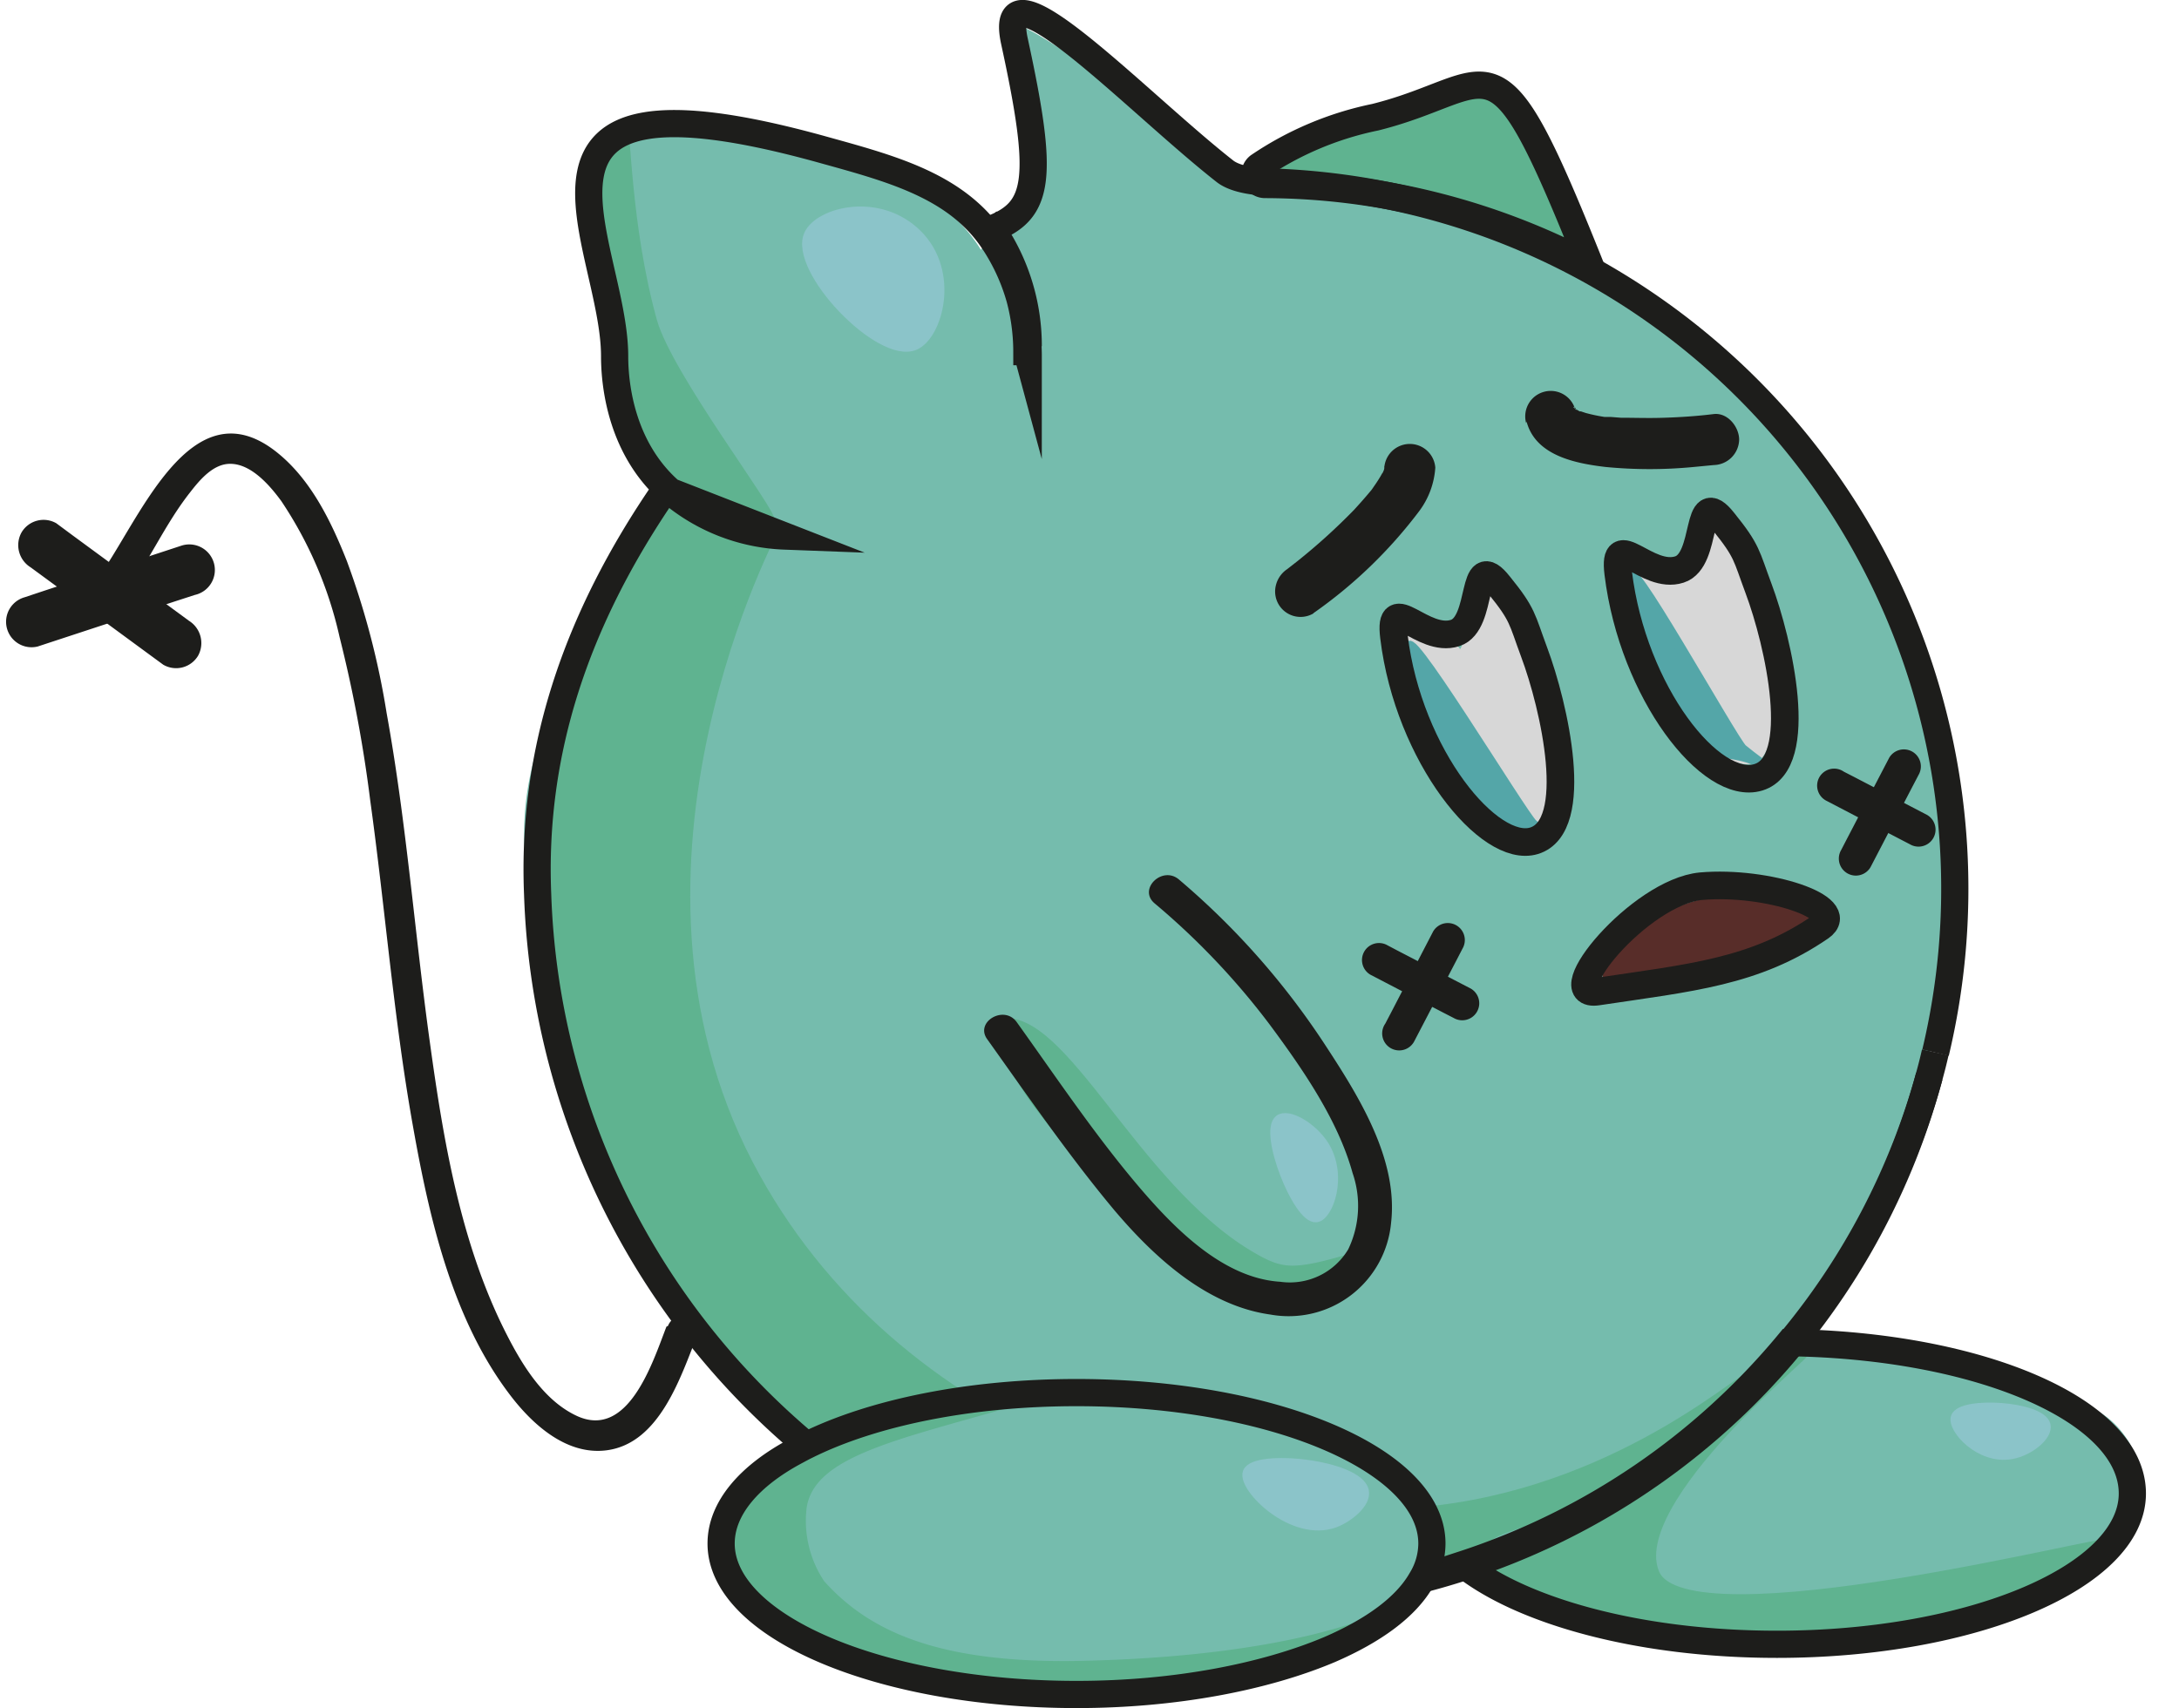 <svg xmlns="http://www.w3.org/2000/svg" viewBox="0 0 160.21 125.61"><defs><style>.cls-1{fill:#75bcad;stroke:#75bcad;}.cls-1,.cls-2,.cls-3,.cls-4,.cls-5,.cls-7,.cls-8,.cls-9{stroke-miterlimit:10;}.cls-1,.cls-2{stroke-width:0.75px;}.cls-2{fill:#5fb390;stroke:#5fb390;}.cls-3{fill:#8bc4c9;stroke:#8bc4c9;}.cls-3,.cls-4,.cls-5,.cls-7{stroke-width:0.75px;}.cls-4{fill:#d7d7d7;stroke:#d7d7d7;}.cls-5{fill:#582d29;stroke:#582d29;}.cls-6{fill:#1d1d1b;}.cls-7{fill:#54a6a8;stroke:#54a6a8;}.cls-8,.cls-9{fill:none;stroke:#1d1d1b;}.cls-8{stroke-width:2px;}.cls-9{stroke-width:2.03px;}</style></defs><g id="Capa_2" data-name="Capa 2"><g id="Capa_1" data-name="Capa 1"><path class="cls-1" d="M55.27,37.25A13.8,13.8,0,0,1,45,25.06c-.43-5.36-3.17-12,1.61-14.45,7.43-3.8,20.37,3.16,21.42,4,1.46,1.16,4.55,3.62,5,7.35C74,29.36,64.44,39.36,55.27,37.25Z"/><path class="cls-1" d="M74.69,2.9c12.1,20-41,34.45-35.36,62.64,4.84,24,19.13,39.14,21.68,41C75.74,117.5,95.17,117.9,114,113c14-3.65,19.76-17.59,21.68-20.9a54.57,54.57,0,0,0,6.77-19.55,50.45,50.45,0,0,0-2.32-25.36c-.83-2.25-3.67-13.08-13.94-20.12C101.78,10.25,95.59,16.32,91.85,13.74,82.11,7,72.94,0,74.69,2.9Z"/><path class="cls-2" d="M73.56,75.28c4.54-.82,9.76,11.92,18.19,17,2.71,1.64,3.48,1.54,9.19-.2.74-.22-1.22,1.71-3.09,2.23-1.6.44-3.78,3-14.52-5.71-2.42-2-9.38-9.14-8.71-11.23C74.86,76.68,72.59,75.46,73.56,75.28Z"/><path class="cls-2" d="M91.85,12.48c-.17-1.28,10.55-5.8,17.64-5.36,2.07.13,6.39,9.52,5.68,10.58s-4.49-1.82-13-3.58C95.3,12.69,92,13.3,91.85,12.48Z"/><path class="cls-2" d="M45.75,9.19c-.27-.17-6,8.59,2.69,24.36,2.14,3.89,7.83,5.31,8.15,4.81s-7.51-10.65-8.65-14.72C46,16.67,46,9.34,45.75,9.19Z"/><path class="cls-2" d="M48.87,36.59C37.51,54.5,37.05,68.17,42.59,83.11c8.82,23.8,33.92,40,64.44,31.42,12.65-3.56,21.12-11.76,21.52-13.1.27-.9-8.83,7.93-22.72,9.63-16.24,2-40.15-5-50.81-25.41-11.51-22.08,2-47,2-47C53,38.06,49.55,35.53,48.87,36.59Z"/><path class="cls-1" d="M125.23,107.7c2.35-10.74,12.44-10,28-4,3.57,1.37,4.31,5.59,3.77,6.69-6.34,12.89-40.61,14.9-47.11,3.34C109.33,112.79,124.74,109.94,125.23,107.7Z"/><path class="cls-1" d="M56.11,111.92c2.42-10.56,38.52-11,45.68-4.83,2.91,2.52,4.42,5.5,3.87,6.58-6.52,12.67-41.72,14.65-48.39,3.29A7,7,0,0,1,56.11,111.92Z"/><path class="cls-2" d="M132.44,99.57c-5.08,3.15-9.82,9.2-22.5,15.88-5.86,3.08,36.1,11.51,45.39-1.94.39-.56-31.3,7.68-33.68,2.23S134.05,98.58,132.44,99.57Z"/><path class="cls-2" d="M74.35,103.07c-3.41-.88-20.73,4.19-20.72,9.36,0,4.13,4.65,9,10.64,9.89,25.06,3.87,36.74-2.51,36.67-3,0-.28-5.67,2.83-21.29,3.19-10.82.25-16-2.26-19.35-6a8.38,8.38,0,0,1-1.36-5.71C59.59,106.77,65.72,105.57,74.35,103.07Z"/><path class="cls-3" d="M59.49,17.25c-1.16,2.53,5.2,9.18,7.74,8.13,1.7-.7,3-5.35.2-8.13S60.25,15.6,59.49,17.25Z"/><path class="cls-3" d="M96.78,89.51c.86-.11,1.94-3,.58-5.23-.86-1.39-2.66-2.41-3.29-1.93C92.9,83.24,95.45,89.68,96.78,89.51Z"/><path class="cls-3" d="M143.81,104.22c-.28.81,1.75,3.12,4.07,2.71,1.35-.24,2.7-1.39,2.51-2.13C150.05,103.41,144.23,103.05,143.81,104.22Z"/><path class="cls-3" d="M91.75,108.28c-.41,1.1,3.32,4.82,6.39,3.68,1-.38,2.32-1.44,2.13-2.32C99.84,107.69,92.26,106.93,91.75,108.28Z"/><path class="cls-4" d="M112.33,61.83c3.22-.25.48-15.75-2.32-18.32-1.77-1.61-1.68,6.15-3,4.39-.8-1.09-2.71,0-5.16-1.81C101.44,45.76,107.42,62.22,112.33,61.83Z"/><path class="cls-4" d="M128.62,55.82c3-.23.45-14.5-2.13-16.86-1.63-1.49-1.55,5.65-2.74,4-.73-1-2.49,0-4.75-1.66C118.6,41,124.1,56.18,128.62,55.82Z"/><path class="cls-5" d="M119.17,72.74c3.1.77,9.29-2.33,13.93-3.68,3-.87-1.88-3.65-7.22-2.71S116.17,72,119.17,72.74Z"/><path class="cls-6" d="M2.81,47.53l10.07-3.31,1.45-.47a1.88,1.88,0,1,0-1-3.62L3.26,43.44l-1.44.48a1.87,1.87,0,1,0,1,3.61Z"/><path class="cls-6" d="M2.25,41.72,10.8,48l1.2.88a1.88,1.88,0,0,0,2.57-.67,1.93,1.93,0,0,0-.68-2.56L5.34,39.37l-1.2-.89a1.88,1.88,0,0,0-2.56.68,1.92,1.92,0,0,0,.67,2.56Z"/><path class="cls-6" d="M96.57,45.09a34.44,34.44,0,0,0,7.76-7.48,6,6,0,0,0,1.2-3.22,1.88,1.88,0,0,0-3.75,0s0,.2,0,.22.12-.56,0-.32l0,.12c0,.23-.33.71,0,.11a9.76,9.76,0,0,1-.59,1l-.37.54c-.17.23.12-.16.12-.17l-.11.15-.27.32c-.33.39-.67.77-1,1.13a44.67,44.67,0,0,1-4.21,3.81l-.73.57c-.29.23.46-.34.16-.12l-.07.06A2,2,0,0,0,93.82,43a1.87,1.87,0,0,0,2.75,2.11Z"/><path class="cls-6" d="M104,76.54l3.09-5.93.44-.85a1.25,1.25,0,1,0-2.16-1.26l-3.08,5.94-.44.84A1.25,1.25,0,1,0,104,76.54Z"/><path class="cls-6" d="M112.24,31c.66,2.51,3.6,3.08,5.8,3.34a33.61,33.61,0,0,0,6.5,0L126,34.2a1.91,1.91,0,0,0,1.87-1.87c0-.92-.83-2-1.87-1.88-1.21.15-2.42.23-3.63.27s-2.14,0-3.2,0l-.76-.06-.4,0-.17,0c-.23,0,.5.08.12,0a12.83,12.83,0,0,1-1.37-.29l-.36-.12-.13,0c-.29-.09.35.18.16.07s-.35-.21-.53-.3.35.34.09.07l-.07-.08c-.18-.14.12-.15.14.2,0-.05-.1-.14-.13-.2,0,.1.16.47.06.11a1.87,1.87,0,1,0-3.61,1Z"/><path class="cls-6" d="M100.76,71.68l5.36,2.79.76.39a1.25,1.25,0,0,0,1.26-2.16l-5.36-2.78-.76-.4a1.25,1.25,0,1,0-1.26,2.16Z"/><path class="cls-6" d="M137.53,63.77l3.09-5.94.44-.84a1.25,1.25,0,0,0-2.16-1.26l-3.09,5.93-.44.85a1.25,1.25,0,1,0,2.16,1.26Z"/><path class="cls-6" d="M134.31,58.9l5.35,2.79.77.4a1.25,1.25,0,0,0,1.26-2.16l-5.36-2.79-.76-.39a1.25,1.25,0,1,0-1.26,2.15Z"/><path class="cls-7" d="M120,42.83c3.55,11.78,5.48,12.31,7.61,12.67,1.78.3,2.42,1.17.49-.41C127.43,54.51,119,39.32,120,42.83Z"/><path class="cls-7" d="M103.65,48c3.55,11.77,6,11.21,7.62,12.67,1.29,1.16,3.35,1.52,1.42-.06C112,60.06,102.6,44.52,103.65,48Z"/><path class="cls-8" d="M93,13.57a51.61,51.61,0,0,1,23.91,5.94C109.69,1.45,110.2,6.35,101.11,8.62a23.76,23.76,0,0,0-8.56,3.61A.75.75,0,0,0,93,13.57Z"/><path class="cls-9" d="M112.79,47.94c1.5,4,3.49,12.82,0,13.89-3.28,1-9.23-6.23-10.3-15-.42-3.42,2.09.5,4.5-.28,2.15-.7,1.09-6.24,3.23-3.52C112,45.22,111.89,45.52,112.79,47.94Z"/><path class="cls-9" d="M129.29,43.26c1.5,4,3.48,12.83,0,13.9s-9.23-6.23-10.31-15c-.42-3.42,2.1.5,4.5-.28,2.16-.7,1.1-6.24,3.24-3.52C128.49,40.55,128.39,40.85,129.29,43.26Z"/><path class="cls-9" d="M133.85,68.17c2.06-1.42-3.92-3.42-8.78-3-4.51.43-10.94,8.26-7.61,7.75C124.26,71.9,129,71.5,133.85,68.17Z"/><path class="cls-8" d="M72.93,16.83c3.51-1.36,3.85-3.71,1.66-13.78-1.45-6.63,9,4.47,15.48,9.55,1.2.93,4,.81,4,.81a52,52,0,0,1,48.24,64"/><path class="cls-8" d="M131.75,98.55a52.08,52.08,0,0,0,10.1-19.41"/><path class="cls-8" d="M142.29,77.39c-.13.59-.28,1.17-.44,1.75a52.11,52.11,0,0,1-37.34,37"/><path class="cls-8" d="M59.31,106.29A55.21,55.21,0,0,1,39.53,65.78C39.1,55.4,42.26,45.66,48.92,36l.21.08,8.56,3.34A13.73,13.73,0,0,1,49.13,36c-3.3-3-3.94-7.33-3.94-9.81,0-8.4-9.83-22.14,15.21-15.21,5,1.39,9.78,2.61,12.53,6.58A14.83,14.83,0,0,1,75,22a15.17,15.17,0,0,1,.6,4.23l-.1-.37a15.3,15.3,0,0,0-2.68-8.63l.29-.11a15.1,15.1,0,0,1,2.49,8.34"/><path class="cls-6" d="M49,97.56c-1,2.58-2.8,8.35-6.62,6.55-2.42-1.14-4-3.76-5.14-6-3.37-6.61-4.64-14.23-5.64-21.5-1.11-8-1.72-16.16-3.17-24.15A58.92,58.92,0,0,0,25.5,41.25c-1.12-2.83-2.57-5.84-4.95-7.83C14,27.92,10.15,38.63,7.1,42.64c-.89,1.16,1.08,2.29,2,1.14,1.83-2.4,3-5.2,4.89-7.59.7-.9,1.69-2.09,2.94-2.08,1.55,0,2.92,1.6,3.76,2.75a29.48,29.48,0,0,1,4.28,10,99.51,99.51,0,0,1,2.25,12c1.11,8,1.73,16.08,3.15,24,1.18,6.65,2.85,14,7,19.55,1.66,2.24,4.23,4.65,7.26,4.24,3.9-.53,5.43-5.44,6.67-8.54.54-1.36-1.65-1.94-2.19-.6Z"/><path class="cls-8" d="M107.58,115.05c4.4,3.49,13.08,5.87,23.07,5.87,14.43,0,26.13-5,26.13-11.09s-11.21-10.89-25.23-11.09A52.13,52.13,0,0,1,107.58,115.05Z"/><path class="cls-8" d="M105.28,113.51a5.15,5.15,0,0,1-.77,2.67c-1.14,2-3.52,3.73-6.76,5.13-4.74,2-11.32,3.3-18.6,3.3-14.43,0-26.13-5-26.13-11.1,0-2.59,2.08-5,5.56-6.84.24-.13.48-.26.73-.38,4.79-2.38,11.9-3.88,19.84-3.88C93.58,102.41,105.28,107.38,105.28,113.51Z"/><path class="cls-6" d="M84.89,66.43a54.08,54.08,0,0,1,8.49,8.95c2.4,3.24,5,7,6.07,10.89a7.39,7.39,0,0,1-.32,5.6,5,5,0,0,1-5,2.39C90,94,86.49,90.47,83.94,87.51c-3.33-3.88-6.21-8.19-9.19-12.35-.93-1.29-3.1,0-2.16,1.27,3,4.21,6,8.56,9.31,12.53,2.93,3.47,6.82,7.06,11.5,7.71a7.56,7.56,0,0,0,8.88-6.76c.54-4.72-2.46-9.42-4.93-13.19A56.34,56.34,0,0,0,86.66,64.66c-1.22-1-3,.73-1.77,1.77Z"/></g></g></svg>